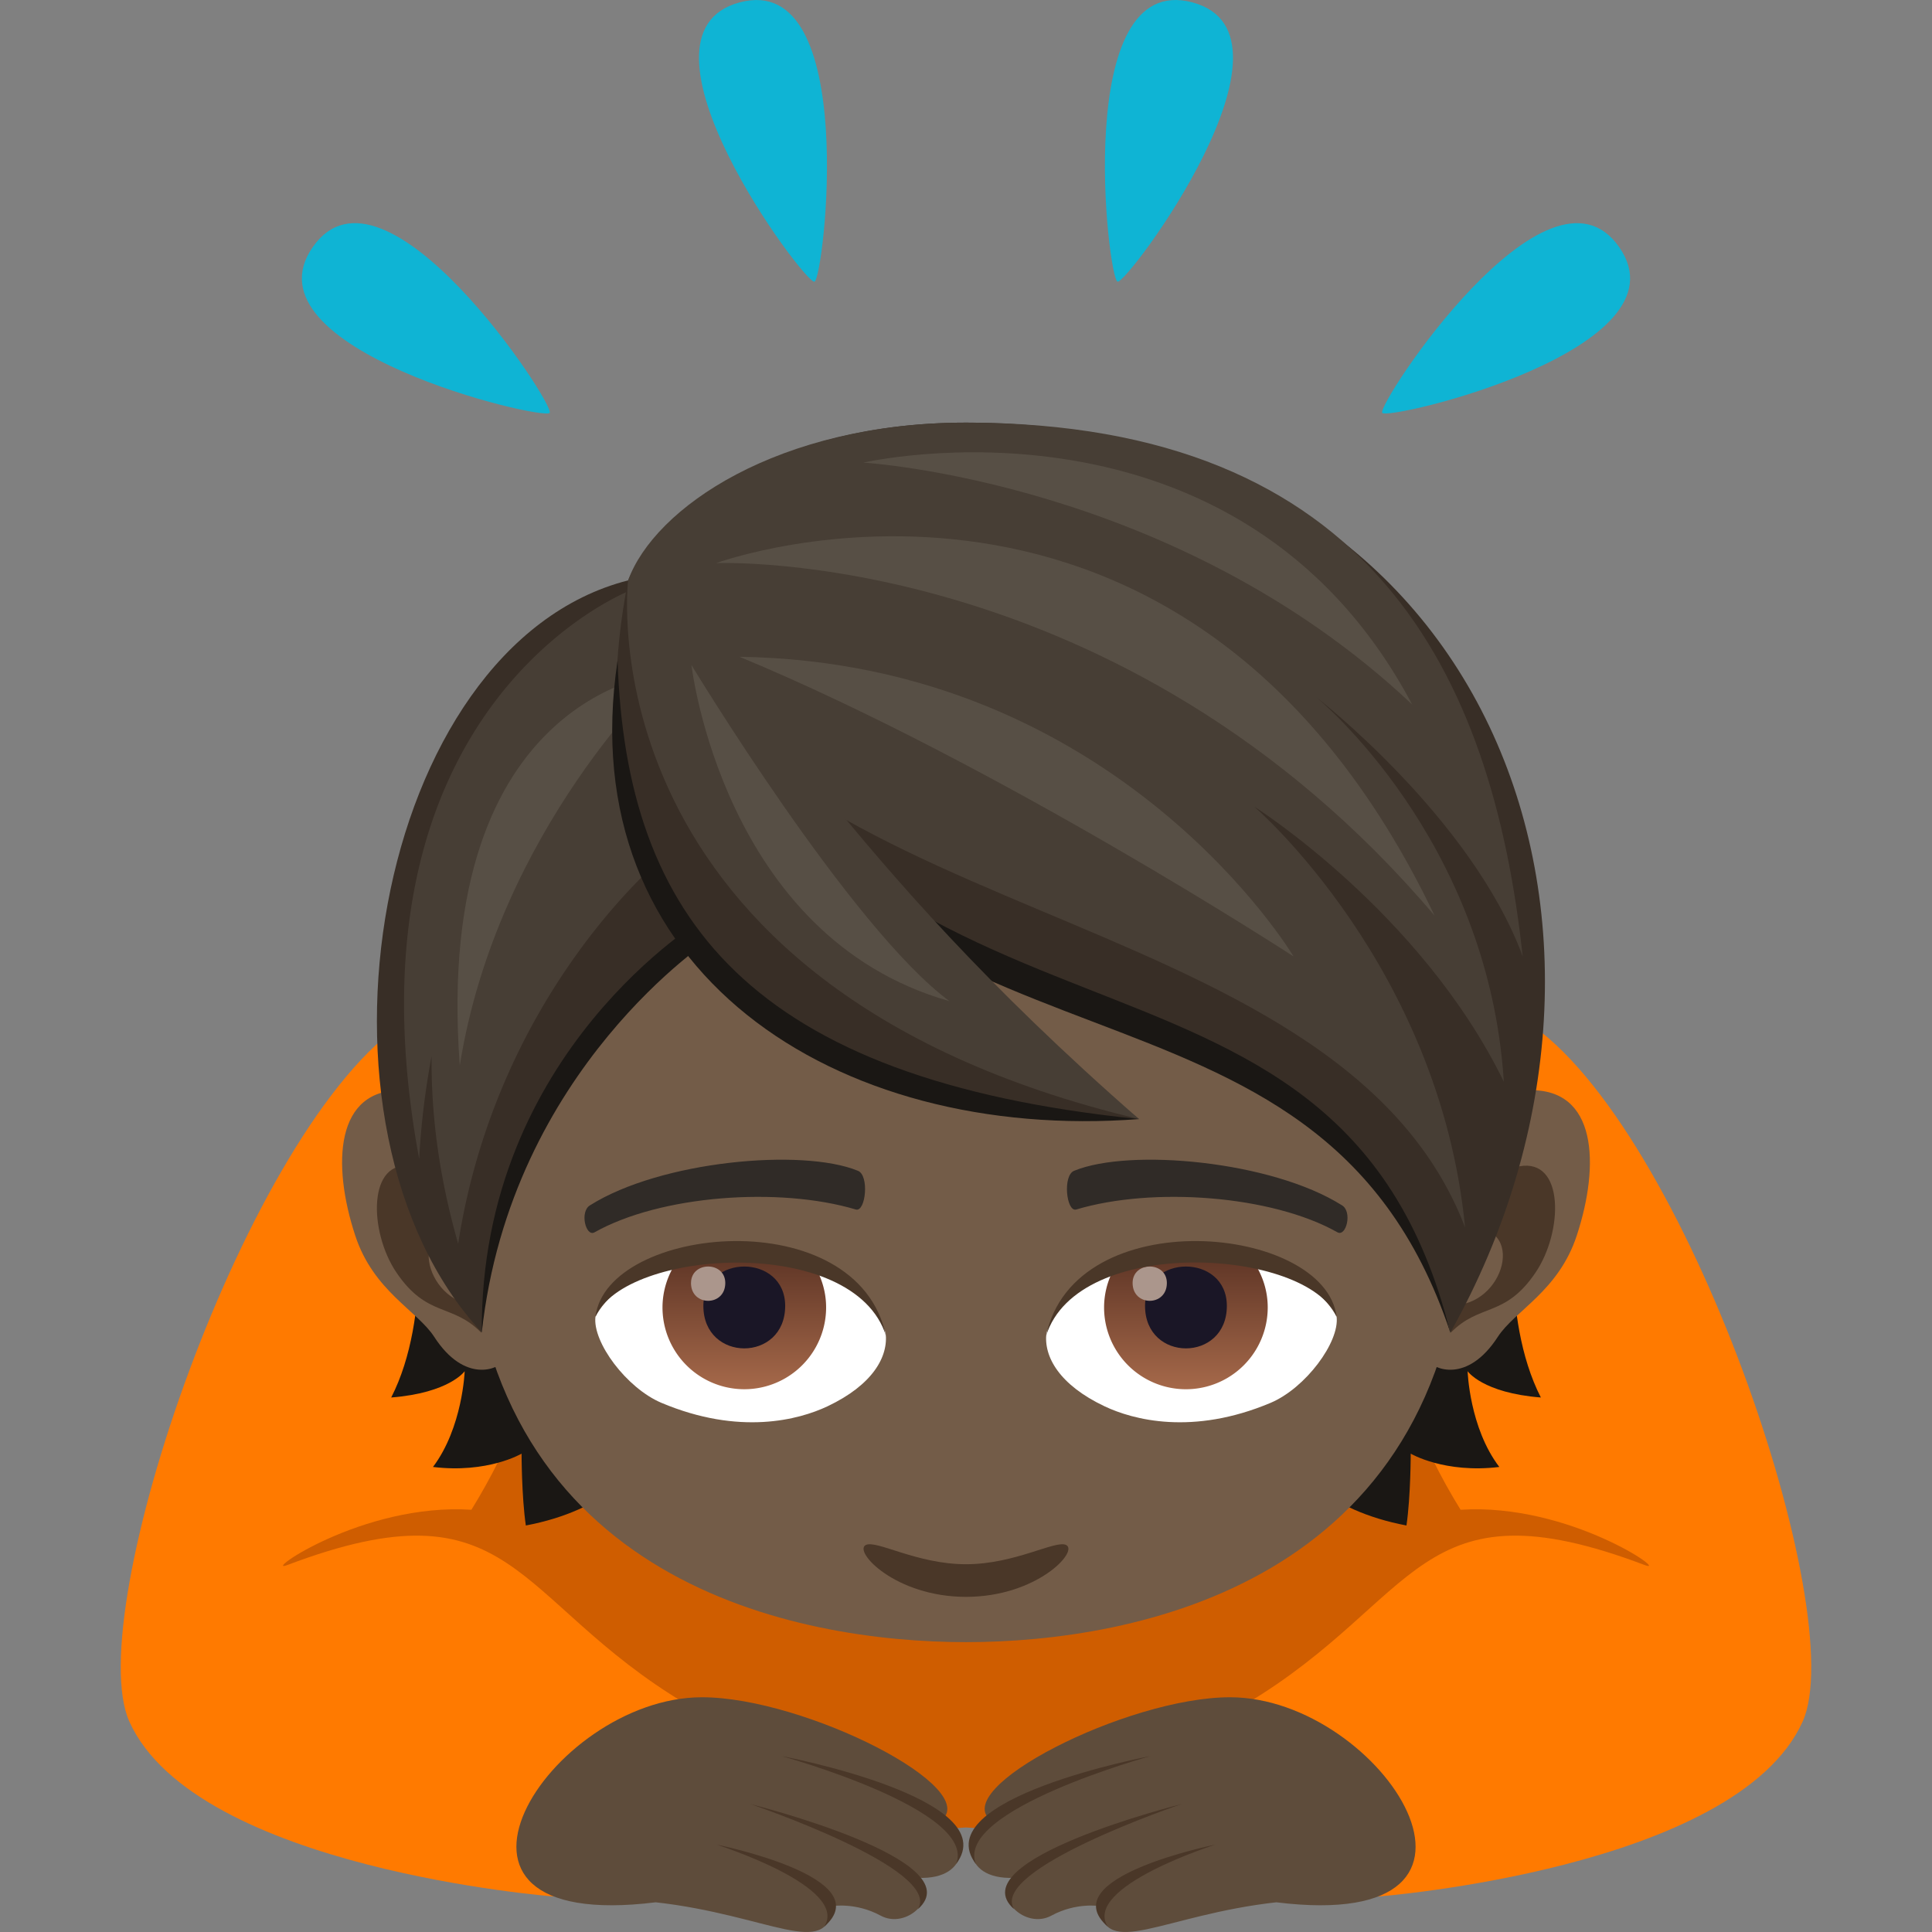 <svg xmlns="http://www.w3.org/2000/svg" xml:space="preserve" style="enable-background:new 0 0 64 64" viewBox="0 0 64 64"><rect x="0" y="0" width="64" height="64" fill="#808080" stroke="none"/><path d="M39.501.079c3.996 1.072-2.166 9.336-2.48 9.252-.319-.084-1.524-10.325 2.48-9.252zm14.135 8.105c2.373 3.389-7.66 5.76-7.848 5.492-.187-.27 5.471-8.888 7.848-5.492zM24.502.079c3.995-1.07 2.791 9.168 2.477 9.252-.317.086-6.48-8.18-2.477-9.252zM10.364 8.18c2.372-3.388 8.033 5.23 7.845 5.496-.187.27-10.223-2.101-7.845-5.496z" style="fill:#0fb4d4"/><path d="M50.206 33.628c-7.476-3.658-28.935-3.658-36.413 0C8.944 36 4.745 56.224 14.597 61.62L32 60.537l17.403 1.083c9.851-5.396 5.652-25.621.802-27.992z" style="fill:#cf5d00"/><path d="M9.518 51.844c-.88.333 2.479-2.064 6.098-1.831 5.296-8.57 3.32-19.772-2.177-16.183-5.287 3.45-10.767 19.643-9.151 23.206 2.21 4.879 14.064 5.788 14.064 5.788s.457-3.856 4.363-6.384c-5.776-3.458-5.651-7.45-13.197-4.596z" style="fill:#ff7a00"/><path d="M31.142 60.334c1.51-1.067-4.478-4.11-7.89-4.11-5.041 0-10.096 7.855-1.53 6.792 3.75.42 5.7 1.912 5.851.127 0 0 .768-.135 1.598.314.856.469 1.973-.6 1.244-1.251 1.813.07 1.662-1.563.727-1.872z" style="fill:#5e4c3b"/><path d="M23.733 61.104s5.438 1.088 3.57 2.72c.848-1.323-3.57-2.72-3.57-2.72zm1.125-1.342s7.413 1.848 5.546 3.483c.845-1.324-5.546-3.483-5.546-3.483zm1.02-1.592s7.453 1.398 5.793 3.579c.727-1.789-5.793-3.58-5.793-3.58z" style="fill:#4a3728"/><path d="M54.482 51.844c.881.333-2.479-2.064-6.098-1.831-5.297-8.57-3.32-19.772 2.176-16.183 5.287 3.45 10.768 19.643 9.152 23.206-2.21 4.879-14.064 5.788-14.064 5.788s-.457-3.856-4.364-6.384c5.776-3.458 5.652-7.45 13.198-4.596z" style="fill:#ff7a00"/><path d="M32.859 60.334c-1.512-1.067 4.476-4.11 7.888-4.11 5.041 0 10.096 7.855 1.532 6.792-3.752.42-5.702 1.912-5.852.127 0 0-.768-.135-1.598.314-.857.469-1.972-.6-1.244-1.251-1.812.07-1.664-1.563-.726-1.872z" style="fill:#5e4c3b"/><path d="M40.267 61.104s-5.438 1.088-3.57 2.72c-.848-1.323 3.57-2.72 3.57-2.72zm-1.125-1.342s-7.412 1.848-5.547 3.483c-.846-1.324 5.547-3.483 5.547-3.483zm-1.02-1.592s-7.455 1.398-5.793 3.579c-.726-1.789 5.793-3.58 5.793-3.58z" style="fill:#4a3728"/><path d="M13.776 39.63s.559 3.982-.817 6.664c1.934-.153 2.434-.871 2.434-.871s-.066 1.865-1.05 3.172c1.817.221 2.935-.441 2.935-.441s0 1.41.141 2.38c5.294-1.006 4.977-5.54 4.977-5.54l-8.62-5.364zm37.267 6.664c-1.376-2.688-.817-6.664-.817-6.664l-8.613 5.363s-.316 4.535 4.978 5.541c.141-.97.141-2.38.141-2.38s1.117.662 2.935.441c-.992-1.3-1.05-3.172-1.05-3.172s.491.718 2.426.871z" style="fill:#1a1714"/><path d="M13.364 36.116c2.282.072 4.576 6.982 3.336 8.956-.175.275-1.298.783-2.316-.787-.563-.87-2.013-1.516-2.616-3.355-.776-2.356-.67-4.887 1.596-4.814z" style="fill:#735c48"/><path d="M13.666 38.635c.604.107 1.317.814 1.785 2.045-2.092-.207-1.304 2.646.488 2.556.013.293.018.594.004.912-.96-.986-1.795-.492-2.812-1.996-.916-1.353-.959-3.787.535-3.517z" style="fill:#4a3728"/><path d="M50.634 36.116c-2.28.072-4.576 6.982-3.332 8.956.174.275 1.297.783 2.315-.787.564-.87 2.012-1.516 2.615-3.355.776-2.356.67-4.887-1.598-4.814z" style="fill:#735c48"/><path d="M48.552 40.676c.467-1.229 1.178-1.934 1.78-2.041 1.496-.27 1.452 2.164.537 3.517-1.014 1.504-1.85 1.01-2.812 1.996-.014-.32-.008-.62.005-.914 1.776.072 2.553-2.746.49-2.558z" style="fill:#4a3728"/><path d="M32.002 18.248c-11.595 0-17.181 9.345-16.48 22.338C16.157 52.449 26.4 54.398 32 54.398c5.592 0 15.85-1.949 16.48-13.812.702-12.993-4.884-22.338-16.478-22.338z" style="fill:#735c48"/><path d="M35.318 51.18c-.35-.176-1.686.637-3.318.637-1.632 0-2.967-.813-3.32-.637-.419.213.981 1.718 3.32 1.718 2.34 0 3.741-1.505 3.318-1.718z" style="fill:#4a3728"/><path d="M29.337 44.15c.1.794-.435 1.731-1.926 2.436-.946.447-2.914.975-5.5-.115-1.159-.49-2.288-2.012-2.186-2.853 1.401-2.643 8.3-3.03 9.612.533z" style="fill:#fff"/><linearGradient id="a" x1="-424.67" x2="-424.67" y1="475.26" y2="476.085" gradientTransform="matrix(6.57 0 0 -6.57 2814.782 3168.527)" gradientUnits="userSpaceOnUse"><stop offset="0" style="stop-color:#a6694a"/><stop offset="1" style="stop-color:#4f2a1e"/></linearGradient><path d="M22.488 41.698a2.688 2.688 0 0 0-.542 1.612 2.709 2.709 0 1 0 5.42 0c0-.606-.206-1.16-.542-1.612h-4.336z" style="fill:url(#a)"/><path d="M23.3 43.259c0 1.877 2.71 1.877 2.71 0 0-1.738-2.71-1.738-2.71 0z" style="fill:#1a1626"/><path d="M22.89 42.501c0 .787 1.136.787 1.136 0 0-.728-1.135-.728-1.135 0z" style="fill:#ab968c"/><path d="M29.35 44.254c-1.049-3.37-8.656-2.894-9.625-.636.378-3.045 8.687-3.85 9.625.636z" style="fill:#4a3728"/><path d="M34.665 44.15c-.102.794.436 1.731 1.926 2.436.945.447 2.912.975 5.5-.115 1.158-.49 2.287-2.012 2.186-2.853-1.4-2.643-8.301-3.03-9.612.533z" style="fill:#fff"/><linearGradient id="b" x1="-425.142" x2="-425.142" y1="475.26" y2="476.085" gradientTransform="matrix(6.57 0 0 -6.57 2832.512 3168.527)" gradientUnits="userSpaceOnUse"><stop offset="0" style="stop-color:#a6694a"/><stop offset="1" style="stop-color:#4f2a1e"/></linearGradient><path d="M37.116 41.698a2.688 2.688 0 0 0-.542 1.612 2.71 2.71 0 1 0 5.421 0c0-.606-.205-1.16-.542-1.612h-4.337z" style="fill:url(#b)"/><path d="M37.931 43.259c0 1.877 2.71 1.877 2.71 0 0-1.738-2.71-1.738-2.71 0z" style="fill:#1a1626"/><path d="M37.519 42.501c0 .787 1.135.787 1.135 0 0-.728-1.135-.728-1.135 0z" style="fill:#ab968c"/><path d="M34.652 44.254c1.047-3.368 8.65-2.908 9.625-.636-.381-3.045-8.687-3.85-9.625.636z" style="fill:#4a3728"/><path d="M44.452 39.926c-2.332-1.47-7.027-1.898-8.865-1.144-.393.143-.264 1.375.063 1.285 2.534-.76 6.472-.475 8.654.754.292.162.503-.688.148-.895zm-24.904 0c2.332-1.47 7.025-1.898 8.867-1.144.39.143.263 1.375-.063 1.285-2.54-.76-6.472-.475-8.659.756-.289.16-.5-.69-.145-.897z" style="fill:#302b27"/><path d="M22.249 22.707c6.019 6.422 22.689 7.288 25.793 21.432-4.421-13.254-18.57-7.057-25.793-21.432z" style="fill:#1a1714"/><path d="M32.005 14c-6.993 0-10.485 3.543-11.198 5.226C28.6 37.07 44.304 29.074 48.042 44.148 55.557 30.766 49.317 14 32.005 14z" style="fill:#382e26"/><path d="M32.005 14c-6.227 0-10.332 2.828-11.198 5.226C24.36 30.885 44.27 29.51 48.533 40.66c-.845-8.666-6.988-13.942-6.988-13.942s5.526 3.486 8.271 9.114c-.511-8.081-6.209-12.734-6.209-12.734s5.138 3.988 6.834 8.583C49.437 22.365 45.436 14 32.005 14z" style="fill:#473e35"/><path d="M46.78 23.338c-5.776-10.882-18.181-8.013-18.181-8.013s10.322.6 18.181 8.013z" style="fill:#574f45"/><path d="M47.524 30.334c-8.294-17.363-23.8-11.68-23.8-11.68s13.414-.577 23.8 11.68z" style="fill:#574f45"/><path d="M24.497 21.757c8.545 3.542 18.353 9.925 18.353 9.925s-5.8-9.74-18.353-9.925z" style="fill:#574f45"/><path d="M20.807 19.226c-8.45 2.16-11.174 18.111-4.846 24.913.49-8.327 7.185-13.254 7.185-13.254s-1.08-7.878-2.339-11.66z" style="fill:#382e26"/><path d="M23.357 30.396S15.89 34.814 15.96 44.14c.957-8.765 7.65-13.078 7.65-13.078l-.253-.665z" style="fill:#1a1714"/><path d="M20.894 19.553S11.09 23.3 13.886 38.391a25.52 25.52 0 0 1 .411-3.401c-.018 1.883.233 3.95.88 6.209 1.336-8.575 7.072-13.05 7.072-13.05l-1.355-8.596z" style="fill:#473e35"/><path d="M15.23 35.3c1.253-7.837 6.817-13.006 6.817-13.006s-7.735.572-6.816 13.006z" style="fill:#574f45"/><path d="M20.807 19.226C17.902 34.144 31.83 37.07 37.731 37.07c-10.604-8.318-16.924-17.845-16.924-17.845z" style="fill:#382e26"/><path d="M20.458 21.881c.28 8.545 4.393 13.879 17.273 15.19-10.074.769-18.82-4.928-17.273-15.19z" style="fill:#1a1714"/><path d="M20.807 19.226S19.194 32.66 37.731 37.07c-10.216-8.923-12.063-14.075-16.924-17.845z" style="fill:#473e35"/><path d="M31.451 33.164c-3.269-2.416-8.545-11.133-8.545-11.133s1.033 9.006 8.545 11.133z" style="fill:#574f45"/></svg>